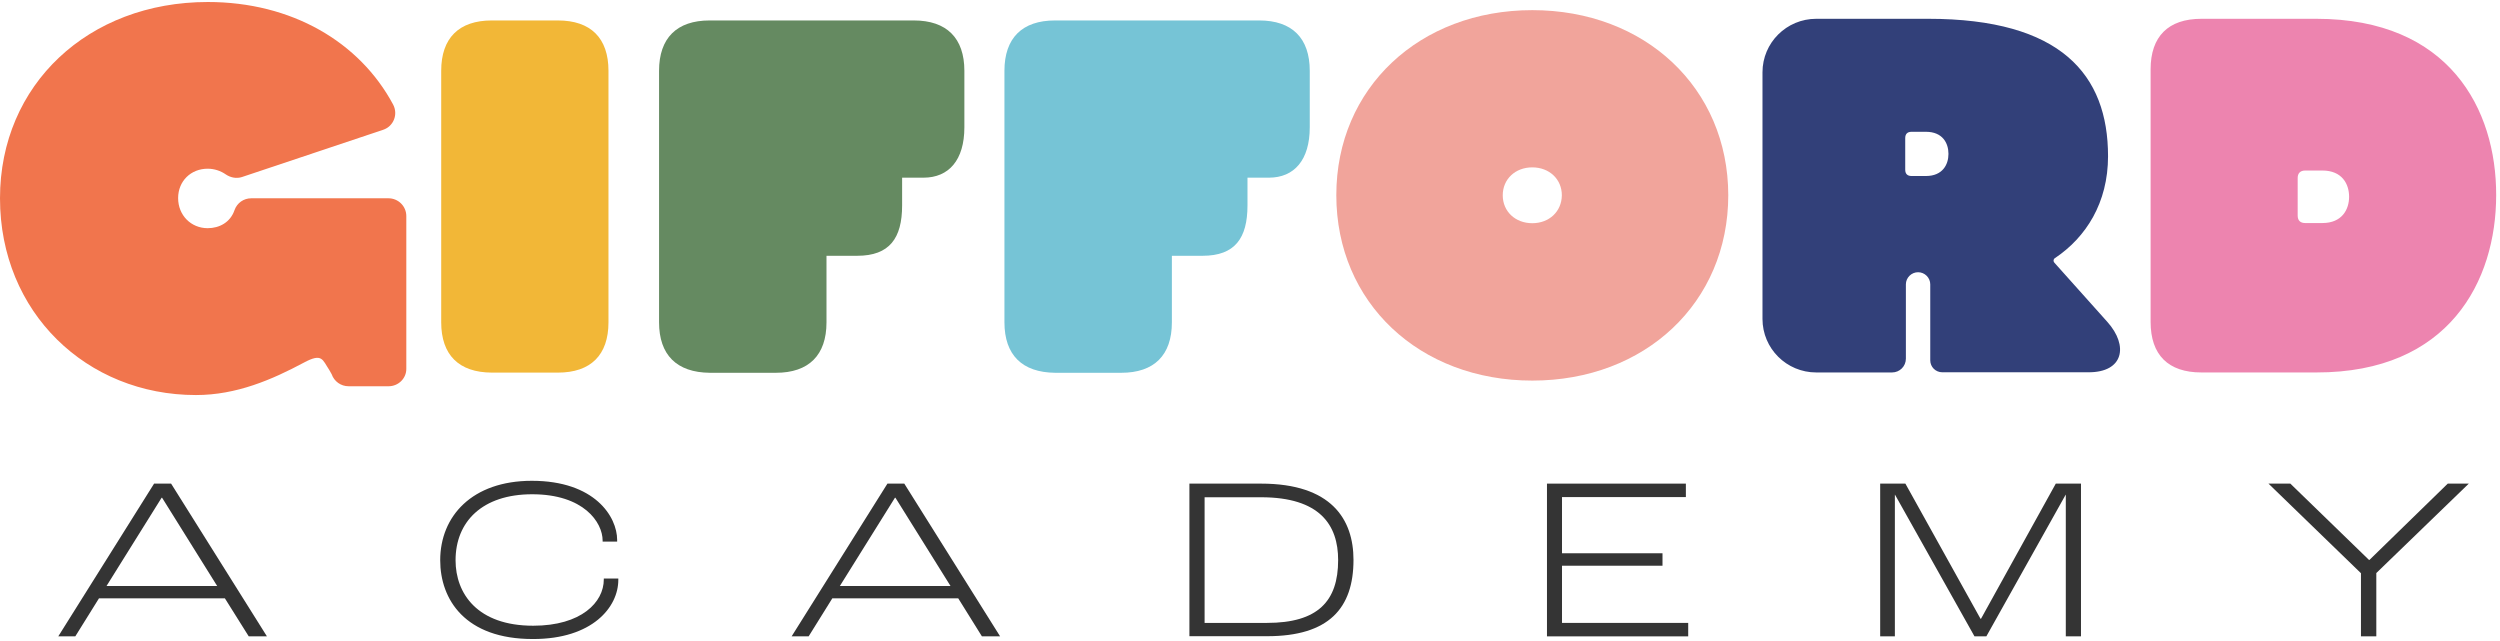 <svg width="156" height="40" viewBox="0 0 156 40" fill="none" xmlns="http://www.w3.org/2000/svg">
<path d="M27.531 20.109V4.419C27.531 2.376 28.635 1.276 30.688 1.276H34.812C36.865 1.276 37.969 2.376 37.969 4.419V20.109C37.969 22.152 36.865 23.251 34.812 23.251H30.688C28.635 23.241 27.531 22.152 27.531 20.109Z" fill="#F2B737"/>
<path d="M41.125 20.109V4.419C41.125 2.376 42.229 1.276 44.281 1.276H57.021C59.073 1.276 60.177 2.376 60.177 4.419V7.944C60.177 9.987 59.208 11.087 57.625 11.087H56.292V12.819C56.292 14.861 55.51 15.961 53.49 15.961H51.573V20.119C51.573 22.162 50.469 23.262 48.417 23.262H44.292C42.229 23.241 41.125 22.152 41.125 20.109Z" fill="#658A61"/>
<path d="M62.677 20.109V4.419C62.677 2.376 63.781 1.276 65.833 1.276H78.573C80.625 1.276 81.729 2.376 81.729 4.419V7.944C81.729 9.987 80.76 11.087 79.177 11.087H77.843V12.819C77.843 14.861 77.062 15.961 75.041 15.961H73.125V20.119C73.125 22.162 72.02 23.262 69.968 23.262H65.843C63.781 23.241 62.677 22.152 62.677 20.109Z" fill="#76C4D6"/>
<path d="M14.032 37.334H6.177L4.698 39.709H3.636L9.615 30.178H10.677L16.657 39.709H15.521L14.032 37.334ZM13.552 36.567L10.115 31.06H10.084L6.646 36.567H13.552Z" fill="#343434"/>
<path d="M27.469 34.959C27.469 32.211 29.458 30.002 33.188 30.002C37.115 30.002 38.51 32.242 38.51 33.694V33.798H37.604V33.736C37.604 32.595 36.427 30.842 33.208 30.842C30.094 30.842 28.427 32.553 28.427 34.959C28.427 37.033 29.781 39.045 33.271 39.045C36.281 39.045 37.677 37.573 37.677 36.162V36.1H38.583V36.183C38.583 37.894 36.958 39.875 33.271 39.875C29.01 39.885 27.469 37.396 27.469 34.959Z" fill="#343434"/>
<path d="M59.792 37.334H51.938L50.459 39.709H49.397L55.376 30.178H56.428L62.407 39.709H61.272L59.792 37.334ZM59.313 36.567L55.876 31.06H55.844L52.407 36.567H59.313Z" fill="#343434"/>
<path d="M74.219 30.178H78.688C83.083 30.178 84.458 32.408 84.458 34.938C84.458 37.946 82.927 39.699 79.073 39.699H74.219V30.178ZM79.062 38.869C82.229 38.869 83.5 37.521 83.5 34.949C83.5 32.761 82.365 31.029 78.688 31.029H75.167V38.869H79.062Z" fill="#343434"/>
<path d="M96.531 30.178H105.198V31.018H97.469V34.524H103.74V35.301H97.469V38.869H105.344V39.709H96.531V30.178Z" fill="#343434"/>
<path d="M117.312 30.178H118.896L123.583 38.61H123.615L128.281 30.178H129.854V39.709H128.906V30.873H128.896L123.948 39.709H123.208L118.25 30.873H118.24V39.709H117.323V30.178H117.312Z" fill="#343434"/>
<path d="M147.313 35.758L141.553 30.178H142.917L147.824 34.938H147.855L152.74 30.178H154.053L148.282 35.758V39.709H147.324V35.758H147.313Z" fill="#343434"/>
<path d="M24.25 24.102H21.75C21.271 24.102 20.854 23.801 20.698 23.355L20.552 23.096C20.115 22.442 20.115 22.007 18.958 22.629C16.979 23.687 14.76 24.651 12.229 24.651C5.406 24.651 0 19.497 0 12.373C0 5.279 5.51 0.125 12.969 0.125C18.198 0.125 22.438 2.614 24.531 6.524C24.854 7.136 24.562 7.882 23.906 8.1L15.104 11.045C14.76 11.159 14.385 11.087 14.083 10.879C13.771 10.662 13.375 10.527 12.958 10.527C11.917 10.527 11.115 11.294 11.115 12.362C11.115 13.43 11.917 14.239 12.958 14.239C13.688 14.239 14.375 13.876 14.635 13.109C14.792 12.663 15.208 12.373 15.677 12.373H24.24C24.854 12.373 25.354 12.87 25.354 13.482V23.002C25.365 23.604 24.865 24.102 24.25 24.102Z" fill="#F1754D"/>
<path d="M144.542 1.173H137.365C135.302 1.173 134.198 2.272 134.198 4.325V20.088C134.198 22.142 135.292 23.241 137.365 23.241H144.542C152.823 23.251 155.761 17.537 155.761 12.176C155.771 6.814 152.834 1.173 144.542 1.173ZM144.917 13.918H143.844C143.532 13.918 143.375 13.752 143.375 13.451V11.107C143.375 10.807 143.542 10.641 143.844 10.641H144.917C146.146 10.641 146.584 11.481 146.584 12.279C146.584 13.067 146.146 13.918 144.917 13.918Z" fill="#ED84AF"/>
<path d="M131.5 20.088L128.188 16.386C128.115 16.303 128.125 16.168 128.229 16.106C130.167 14.81 131.542 12.653 131.542 9.749C131.542 4.657 128.604 1.173 120.323 1.173H113.334C111.479 1.173 109.979 2.666 109.979 4.512V19.901C109.979 21.747 111.479 23.241 113.334 23.241H118.063C118.542 23.241 118.927 22.857 118.927 22.38V17.744C118.927 17.33 119.271 16.987 119.688 16.987C120.105 16.987 120.448 17.33 120.448 17.744V22.484C120.448 22.898 120.782 23.23 121.198 23.23H130.313C132.511 23.241 132.834 21.581 131.5 20.088ZM120.177 10.983H119.282C119.021 10.983 118.886 10.848 118.886 10.589V8.619C118.886 8.359 119.021 8.224 119.282 8.224H120.177C121.219 8.224 121.584 8.93 121.584 9.604C121.584 10.267 121.219 10.983 120.177 10.983Z" fill="#324079"/>
<path d="M95.615 0.633C88.584 0.633 83.386 5.487 83.386 12.176C83.386 18.896 88.584 23.749 95.615 23.749C102.646 23.749 107.844 18.896 107.844 12.176C107.834 5.487 102.646 0.633 95.615 0.633ZM95.615 13.928C94.552 13.928 93.771 13.192 93.771 12.186C93.771 11.18 94.552 10.444 95.615 10.444C96.677 10.444 97.459 11.18 97.459 12.186C97.448 13.202 96.667 13.928 95.615 13.928Z" fill="#F1A49B"/>
</svg>
